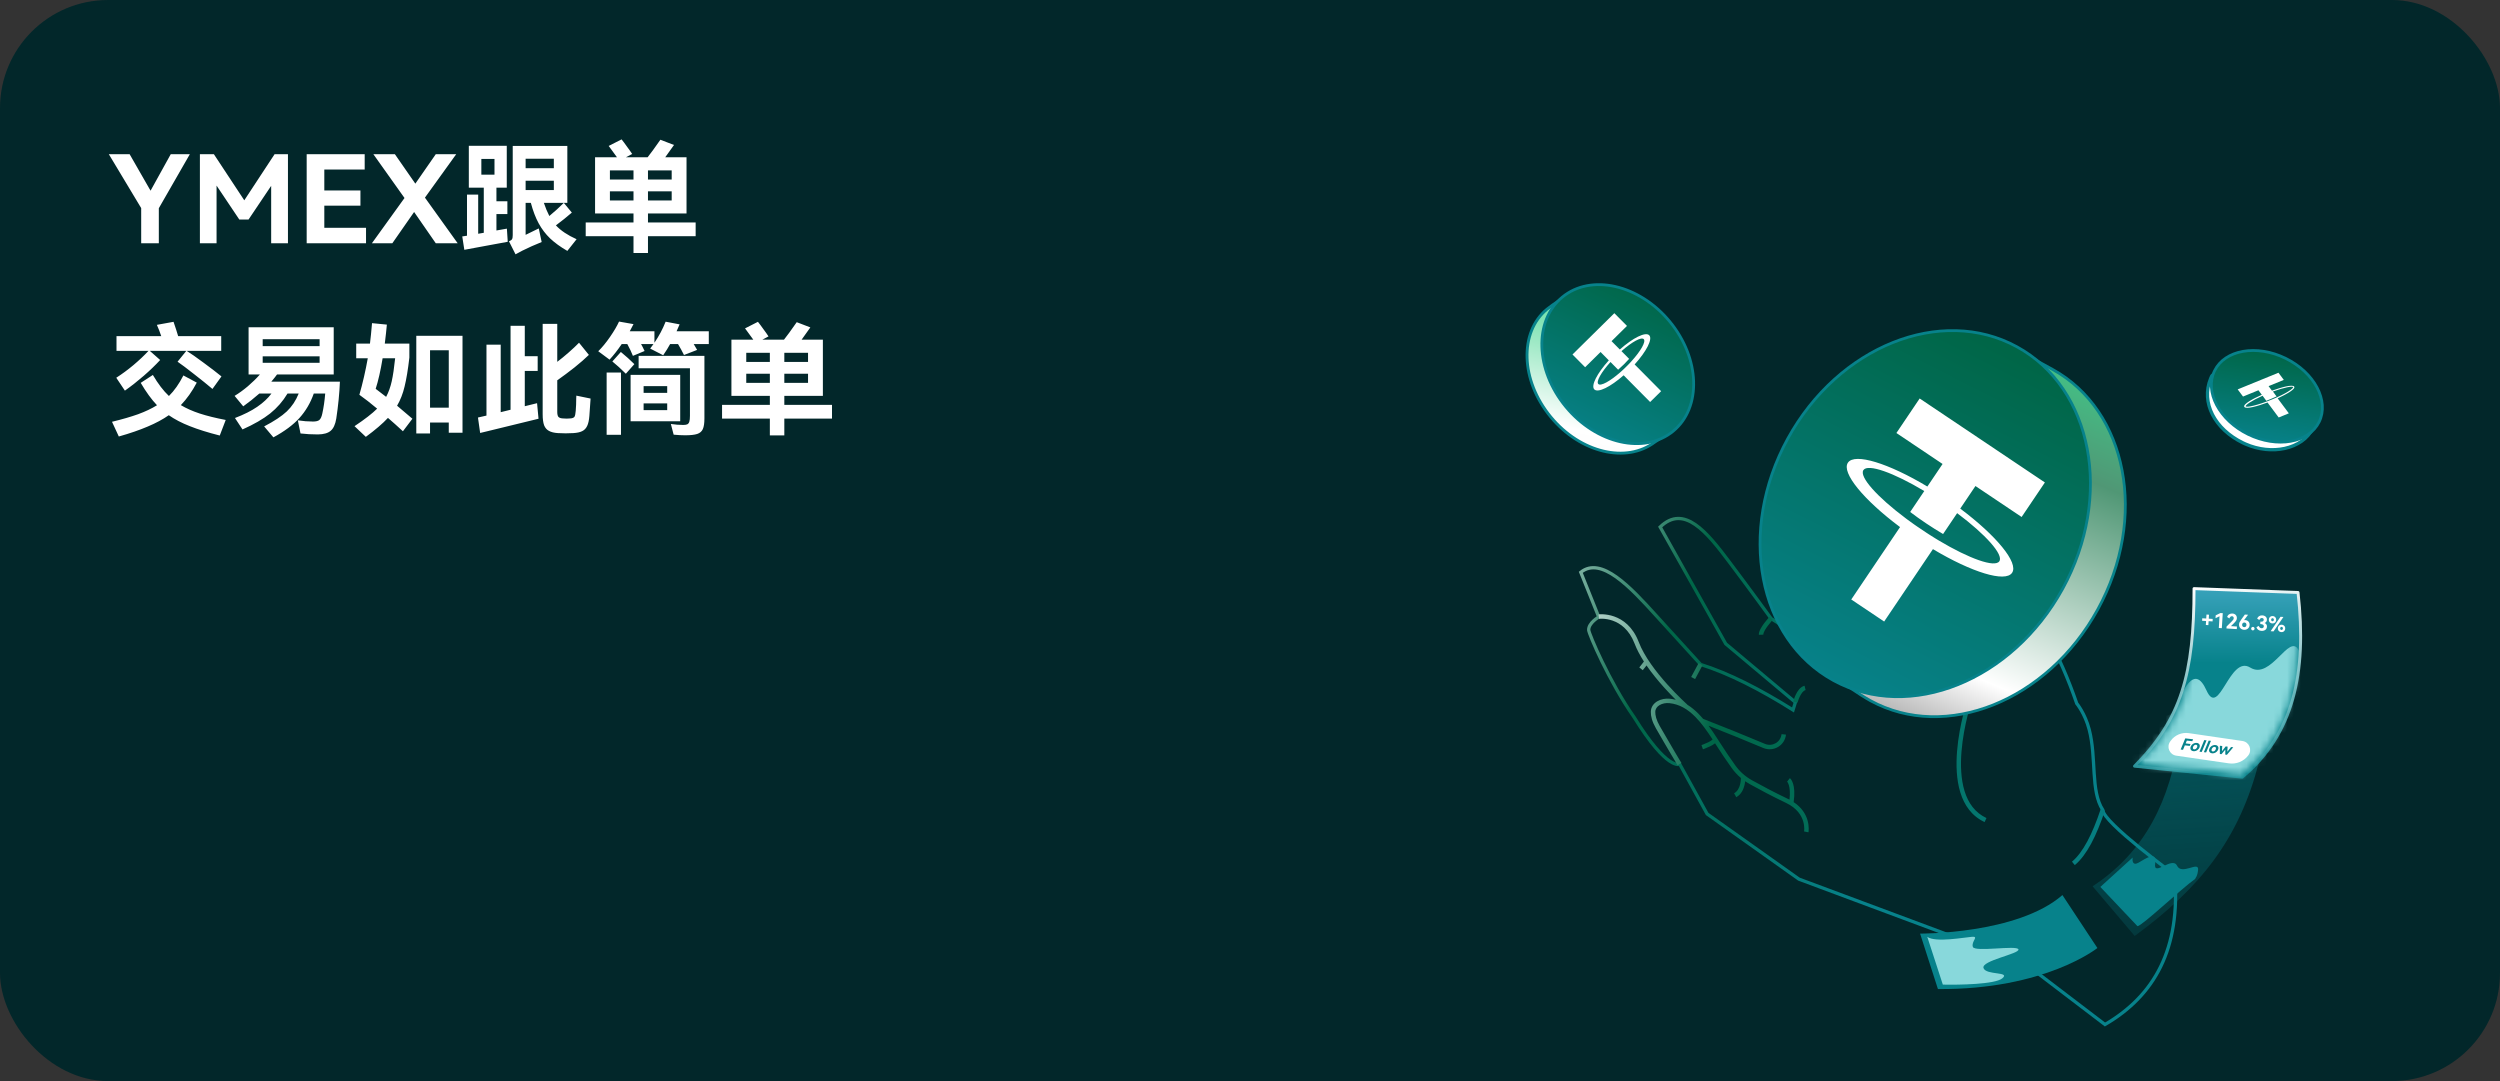 <svg width="370" height="160" viewBox="0 0 370 160" fill="none" xmlns="http://www.w3.org/2000/svg">
<rect x="0" y="0" width="370" height="160" fill="#333333" stroke="none"/>
<rect width="370" height="160" rx="16" fill="#02272A"/>
<path d="M22.282 28.224L25.27 22.824H28.096L23.506 30.816V36H20.896V30.798L16.108 22.824H19.186L22.282 28.224ZM40.637 22.824H42.617V36H40.133V27.504L36.785 32.49H35.417L32.051 27.468V36H29.585V22.824H31.655L36.155 29.646L40.637 22.824ZM53.344 30.438H47.998V33.714H54.172V36H45.388V22.824H53.974V25.092H47.998V28.188H53.344V30.438ZM67.517 22.824L62.891 29.25L67.733 36H64.493L61.289 31.374L58.067 36H55.043L59.867 29.304L55.259 22.824H58.445L61.469 27.18L64.493 22.824H67.517ZM73.472 34.11L75.02 33.84L75.146 35.784L71.924 36.378C70.928 36.57 69.86 36.768 68.72 36.972L68.414 34.992L69.116 34.884V28.8H70.772V34.596C71.108 34.524 71.384 34.476 71.6 34.452V27.774H69.386V21.582H75.002V27.774H73.472V29.79H75.092V31.68H73.472V34.11ZM82.274 33.354C82.982 34.122 84.002 34.806 85.334 35.406L83.966 37.134C82.946 36.546 82.094 35.928 81.41 35.28C80.738 34.632 80.174 33.888 79.718 33.048C79.262 32.208 78.878 31.2 78.566 30.024H77.792V34.758L79.736 33.804L80.168 35.82C79.148 36.228 78.194 36.654 77.306 37.098C76.91 37.302 76.574 37.482 76.298 37.638L75.326 35.712C75.566 35.616 75.716 35.514 75.776 35.406C75.848 35.298 75.884 35.094 75.884 34.794V21.6H83.966V30.024H80.492C80.732 30.744 81.002 31.392 81.302 31.968C82.07 31.332 82.784 30.684 83.444 30.024L84.632 31.464C83.9 32.1 83.114 32.73 82.274 33.354ZM81.968 24.894V23.49H77.792V24.894H81.968ZM73.184 23.526H71.24V25.848H73.184V23.526ZM81.968 26.748H77.792V28.134H81.968V26.748ZM102.956 32.922V34.956H95.9V37.44H93.758V34.956H86.684V32.922H93.758V31.59H88.07V23.274H91.31L90.338 21.942L90.086 21.6L91.994 20.628C92.21 20.892 92.474 21.246 92.786 21.69C93.11 22.122 93.368 22.488 93.56 22.788L92.642 23.274H95.846C96.254 22.77 96.884 21.906 97.736 20.682L99.752 21.456C99.428 21.924 98.996 22.53 98.456 23.274H101.606V31.59H95.9V32.922H102.956ZM93.758 26.568V25.218H90.266V26.568H93.758ZM95.9 26.568H99.41V25.218H95.9V26.568ZM90.266 28.314V29.664H93.758V28.314H90.266ZM95.9 28.314V29.664H99.41V28.314H95.9ZM17.206 55.908C18.082 55.344 18.928 54.72 19.744 54.036C20.572 53.34 21.316 52.638 21.976 51.93H17.242V49.752H23.866C23.674 49.176 23.458 48.618 23.218 48.078L25.684 47.628C25.972 48.468 26.2 49.176 26.368 49.752H32.74V51.93H27.628C28.228 52.302 29.068 52.89 30.148 53.694C31.228 54.486 32.104 55.158 32.776 55.71L31.444 57.564C30.724 56.952 29.824 56.226 28.744 55.386C27.664 54.534 26.842 53.916 26.278 53.532L27.574 51.93H22.174L23.704 53.28C22.996 54.048 22.186 54.828 21.274 55.62C20.362 56.412 19.432 57.144 18.484 57.816L17.206 55.908ZM32.524 64.458C30.772 64.014 29.296 63.552 28.096 63.072C26.896 62.604 25.858 62.064 24.982 61.452C24.106 62.064 23.068 62.622 21.868 63.126C20.668 63.642 19.24 64.134 17.584 64.602L16.576 62.424C18.064 62.064 19.348 61.692 20.428 61.308C21.508 60.912 22.444 60.468 23.236 59.976C22.444 59.148 21.64 58.044 20.824 56.664L22.624 55.494C23.392 56.802 24.184 57.84 25 58.608C25.792 57.828 26.506 56.814 27.142 55.566L29.122 56.628C28.438 57.924 27.652 59.034 26.764 59.958C27.568 60.438 28.498 60.852 29.554 61.2C30.622 61.548 31.906 61.866 33.406 62.154L32.524 64.458ZM50.308 56.484C50.236 58.224 50.056 60.048 49.768 61.956C49.624 62.82 49.348 63.42 48.94 63.756C48.544 64.104 47.914 64.284 47.05 64.296C46.138 64.296 45.28 64.248 44.476 64.152L44.08 62.208C44.86 62.328 45.604 62.388 46.312 62.388C46.768 62.388 47.086 62.31 47.266 62.154C47.458 61.986 47.602 61.674 47.698 61.218C47.902 60.294 48.046 59.304 48.13 58.248H46.438C45.946 59.64 45.238 60.846 44.314 61.866C43.39 62.886 42.106 63.84 40.462 64.728L39.094 63.108C40.57 62.34 41.686 61.602 42.442 60.894C43.198 60.174 43.786 59.292 44.206 58.248H42.55C41.866 59.388 41.008 60.372 39.976 61.2C38.944 62.016 37.582 62.802 35.89 63.558L34.774 61.866C36.094 61.362 37.192 60.81 38.068 60.21C38.944 59.61 39.646 58.956 40.174 58.248H38.374C37.582 58.944 36.79 59.574 35.998 60.138L34.72 58.59C35.356 58.206 36.01 57.732 36.682 57.168C37.354 56.592 37.948 56.01 38.464 55.422H36.79V48.438H49.39V55.422H41.002C40.822 55.674 40.54 56.028 40.156 56.484H50.308ZM47.302 51.228V50.202H38.878V51.228H47.302ZM38.878 52.74V53.694H47.302V52.74H38.878ZM60.586 52.92C60.382 54.696 60.148 56.118 59.884 57.186C59.632 58.254 59.26 59.208 58.768 60.048L61.036 61.974L59.632 63.828C58.84 63.096 58.102 62.436 57.418 61.848C56.638 62.688 55.546 63.624 54.142 64.656L52.468 63.072C53.98 62.064 55.096 61.2 55.816 60.48C54.892 59.7 54.016 59.016 53.188 58.428C53.68 56.712 54.094 54.912 54.43 53.028H52.72V50.85H54.754C54.85 50.106 54.952 49.098 55.06 47.826L57.256 48.042C57.184 48.846 57.082 49.782 56.95 50.85H60.586V52.92ZM61.612 64.152V49.698H68.452V64.044H66.418V62.532H63.646V64.152H61.612ZM63.646 51.84V60.336H66.418V51.84H63.646ZM55.6 57.546C56.164 57.966 56.68 58.362 57.148 58.734C57.508 58.062 57.784 57.294 57.976 56.43C58.168 55.566 58.336 54.432 58.48 53.028H56.626C56.326 54.852 55.984 56.358 55.6 57.546ZM87.406 58.986C87.394 59.226 87.334 60.084 87.226 61.56C87.178 62.196 87.07 62.688 86.902 63.036C86.734 63.396 86.488 63.654 86.164 63.81C85.852 63.966 85.42 64.062 84.868 64.098C84.364 64.122 83.98 64.134 83.716 64.134C83.452 64.134 83.068 64.122 82.564 64.098C82.012 64.062 81.574 63.954 81.25 63.774C80.926 63.606 80.686 63.33 80.53 62.946C80.386 62.55 80.314 62.004 80.314 61.308V47.934H82.474V53.55C83.014 53.142 83.578 52.68 84.166 52.164C84.766 51.636 85.276 51.156 85.696 50.724L87.154 52.524C86.59 53.076 85.882 53.694 85.03 54.378C84.178 55.05 83.326 55.686 82.474 56.286V60.948C82.474 61.296 82.528 61.542 82.636 61.686C82.756 61.818 82.942 61.896 83.194 61.92C83.482 61.944 83.704 61.956 83.86 61.956C84.004 61.956 84.22 61.944 84.508 61.92C84.772 61.884 84.946 61.8 85.03 61.668C85.114 61.524 85.174 61.23 85.21 60.786C85.258 60.186 85.282 59.568 85.282 58.932C85.294 58.848 85.3 58.722 85.3 58.554L87.406 58.986ZM77.668 60.12L79.054 59.778L79.486 59.67L79.702 61.974C78.19 62.334 75.658 62.952 72.106 63.828L71.062 64.08L70.738 61.794L71.998 61.506V51.012H74.104V61.002L75.562 60.642V48.222H77.668V52.722H79.576V54.9H77.668V60.12ZM104.902 49.032V50.922H102.67C102.79 51.114 102.958 51.402 103.174 51.786L101.23 52.542C100.966 52.002 100.672 51.462 100.348 50.922H99.178C98.914 51.414 98.572 51.966 98.152 52.578L96.226 51.588L96.712 50.922H94.876C95.02 51.162 95.194 51.504 95.398 51.948L93.67 52.668C93.466 52.14 93.19 51.558 92.842 50.922H92.014C91.414 51.81 90.814 52.578 90.214 53.226L88.54 51.984C89.116 51.42 89.698 50.712 90.286 49.86C90.874 49.008 91.318 48.252 91.618 47.592L93.76 47.97C93.652 48.198 93.466 48.552 93.202 49.032H96.856V50.724C97.54 49.716 98.092 48.678 98.512 47.61L100.582 48.006C100.39 48.462 100.24 48.804 100.132 49.032H104.902ZM91.888 52.092C92.62 52.692 93.286 53.292 93.886 53.892L92.626 55.314C91.906 54.594 91.24 53.988 90.628 53.496L91.888 52.092ZM94.516 54.504V52.668H104.254V61.92C104.254 62.628 104.176 63.156 104.02 63.504C103.864 63.852 103.588 64.092 103.192 64.224C102.796 64.356 102.202 64.422 101.41 64.422C100.906 64.422 100.336 64.392 99.7 64.332L99.286 62.748C99.934 62.844 100.54 62.892 101.104 62.892C101.38 62.892 101.584 62.862 101.716 62.802C101.86 62.73 101.962 62.598 102.022 62.406C102.082 62.214 102.112 61.926 102.112 61.542V54.504H94.516ZM91.906 64.35H89.782V55.134H91.906V64.35ZM93.328 55.476H100.672V62.352H93.328V55.476ZM98.746 58.14V57.15H95.254V58.14H98.746ZM95.254 59.706V60.696H98.746V59.706H95.254ZM123.136 59.922V61.956H116.08V64.44H113.938V61.956H106.864V59.922H113.938V58.59H108.25V50.274H111.49L110.518 48.942L110.266 48.6L112.174 47.628C112.39 47.892 112.654 48.246 112.966 48.69C113.29 49.122 113.548 49.488 113.74 49.788L112.822 50.274H116.026C116.434 49.77 117.064 48.906 117.916 47.682L119.932 48.456C119.608 48.924 119.176 49.53 118.636 50.274H121.786V58.59H116.08V59.922H123.136ZM113.938 53.568V52.218H110.446V53.568H113.938ZM116.08 53.568H119.59V52.218H116.08V53.568ZM110.446 55.314V56.664H113.938V55.314H110.446ZM116.08 55.314V56.664H119.59V55.314H116.08Z" fill="white"/>
<path d="M229.507 61.702L229.507 61.702C225.017 56.26 224.845 49.152 228.954 45.759L228.954 45.759C229.344 45.434 230.077 44.929 230.72 44.5C231.04 44.287 231.336 44.095 231.551 43.956C231.658 43.886 231.746 43.83 231.806 43.791C231.817 43.784 231.826 43.778 231.835 43.773C231.843 43.774 231.852 43.775 231.861 43.776C231.929 43.786 232.029 43.801 232.158 43.821C232.416 43.863 232.79 43.926 233.249 44.017C234.169 44.198 235.434 44.485 236.812 44.91C239.58 45.762 242.764 47.157 244.567 49.325C245.471 50.424 246.074 51.896 246.465 53.501C246.856 55.104 247.033 56.826 247.094 58.413C247.155 59.999 247.1 61.445 247.029 62.494C246.994 63.019 246.955 63.444 246.925 63.738C246.91 63.885 246.897 63.999 246.888 64.076C246.887 64.083 246.886 64.091 246.886 64.098L246.881 64.101L246.657 64.251C246.47 64.376 246.221 64.543 245.97 64.711C245.474 65.044 244.953 65.394 244.911 65.427L244.91 65.427C240.758 68.61 233.918 67.054 229.507 61.702Z" fill="url(#paint0_linear_6165_722)" stroke="#07828B" stroke-width="0.424"/>
<path d="M247.624 63.819C251.869 60.33 251.64 53.058 247.113 47.576C242.586 42.094 235.475 40.477 231.231 43.966C226.986 47.454 227.215 54.726 231.742 60.209C236.269 65.691 243.38 67.307 247.624 63.819Z" fill="url(#paint1_linear_6165_722)" stroke="#07828B" stroke-width="0.414" stroke-miterlimit="10" stroke-linejoin="round"/>
<path d="M234.598 54.351L232.728 52.465L238.923 46.351L240.793 48.236L238.509 50.491L239.731 51.723C241.69 49.994 243.541 49.071 244.083 49.618C244.626 50.165 243.68 52.001 241.927 53.938L245.848 57.892L244.221 59.498L240.299 55.543C238.345 57.263 236.503 58.18 235.962 57.635C235.421 57.089 236.36 55.261 238.104 53.33L236.882 52.097L234.598 54.351ZM236.55 56.833C236.907 57.193 238.288 56.428 239.831 55.071L239.93 54.983L239.941 54.972L240.033 54.889L240.043 54.88C240.111 54.818 240.18 54.754 240.249 54.69L240.254 54.685L240.346 54.598L240.372 54.573L240.445 54.504L240.897 54.058L240.966 53.987L240.991 53.962L241.073 53.877L241.082 53.868C241.179 53.766 241.274 53.665 241.367 53.565L241.368 53.564L241.459 53.463C242.845 51.932 243.632 50.555 243.273 50.194C242.915 49.832 241.527 50.604 239.977 51.968L241.112 53.112C240.873 53.38 240.611 53.657 240.33 53.934C240.045 54.216 239.759 54.479 239.483 54.718L238.353 53.578C236.975 55.104 236.193 56.473 236.55 56.833Z" fill="white"/>
<path d="M331.784 53.169C333.352 53.087 335.155 53.484 336.976 54.317L337.34 54.489C341.034 56.297 343.267 59.355 342.771 62.148C342.646 62.5 342.538 62.821 342.413 63.121L342.278 63.421C341.54 64.922 340.013 65.964 338.125 66.372C336.357 66.754 334.288 66.576 332.309 65.706L331.914 65.522C327.827 63.522 325.687 59.64 327.18 56.001L327.335 55.65C327.361 55.596 327.381 55.577 327.393 55.568C327.413 55.552 327.426 55.548 327.489 55.514C327.547 55.482 327.621 55.436 327.693 55.352C327.756 55.279 327.808 55.187 327.854 55.069C328.743 53.876 330.126 53.256 331.784 53.169Z" fill="white" stroke="#07828B" stroke-width="0.488"/>
<path d="M332.73 64.28C328.456 62.188 326.23 57.974 327.758 54.867C329.285 51.761 333.988 50.938 338.262 53.03C342.535 55.122 344.762 59.336 343.234 62.443C341.707 65.549 337.004 66.372 332.73 64.28Z" fill="url(#paint2_linear_6165_722)" stroke="#07828B" stroke-width="0.414" stroke-miterlimit="10" stroke-linejoin="round"/>
<path d="M339.542 57.214C339.28 56.858 337.66 57.32 336.25 57.818L335.749 57.148L338.004 56.225L337.212 55.164L331.176 57.63L331.968 58.69L334.248 57.758L334.748 58.427C333.388 59.035 331.889 59.855 332.166 60.228C332.443 60.602 334.174 60.096 335.594 59.572L337.247 61.788L338.748 61.173L337.095 58.956C338.416 58.34 339.798 57.571 339.536 57.215L339.542 57.214ZM336.194 59.145C334.05 60.019 332.498 60.321 332.37 60.149C332.251 59.989 333.174 59.331 334.86 58.569L335.413 59.316L336.112 59.033C336.39 58.921 336.667 58.803 336.931 58.673L336.392 57.944C338.08 57.334 339.269 57.128 339.382 57.282C339.485 57.469 338.313 58.281 336.201 59.145L336.194 59.145Z" fill="white"/>
<path d="M248.597 113.09L252.658 120.465L266.246 130.113L299.643 142.56L311.536 151.625C318.811 147.398 322.785 140.432 321.85 129.472C321.85 129.472 311.273 121.718 311.214 119.882C309.374 117.025 310.309 112.215 309.198 107.96C308.585 105.599 307.357 104.112 307.357 104.112C304.845 96.825 301.484 90.529 296.722 85.719C296.722 85.719 289.884 82.221 292.134 89.683C292.134 89.683 294.793 90.82 294.355 95.775C294.209 97.553 294.15 101.051 293.215 102.305C292.572 103.15 291.754 103.558 290.995 103.762C289.767 104.054 284.333 103.791 281.44 102.625C275.917 100.381 268.905 95.775 262.126 91.549C262.126 91.549 258.999 87.235 255.902 83.125C252.6 78.723 249.24 74.584 245.704 77.995L255.405 95.28L265.72 103.937L265.369 105.074C260.489 102.013 255.873 99.652 251.694 98.341C251.694 98.341 248.568 94.901 245.062 91.053C241.263 86.856 236.968 82.279 233.958 84.699L236.617 91.316C236.617 91.316 235.098 92.19 235.127 93.239C235.156 93.822 238.136 100.847 241.847 106.152C246.815 114.168 248.597 113.09 248.597 113.09Z" stroke="url(#paint3_linear_6165_722)" stroke-width="0.488"/>
<path fill-rule="evenodd" clip-rule="evenodd" d="M236.617 91.258C236.661 91.584 236.66 91.584 236.66 91.584L236.666 91.584C236.671 91.583 236.68 91.582 236.692 91.581C236.717 91.578 236.755 91.575 236.806 91.573C236.906 91.567 237.054 91.564 237.239 91.573C237.608 91.592 238.118 91.659 238.677 91.856C239.783 92.246 241.109 93.148 241.919 95.252C242.252 96.131 242.735 97.029 243.298 97.904C243.282 97.926 243.265 97.95 243.245 97.977C243.166 98.084 243.071 98.208 242.977 98.327C242.883 98.446 242.793 98.557 242.726 98.639C242.693 98.68 242.665 98.714 242.646 98.737L242.624 98.764L242.618 98.77L242.617 98.772L242.616 98.773L242.87 98.983C243.124 99.192 243.124 99.192 243.124 99.192L243.125 99.192L243.125 99.192L243.127 99.19L243.133 99.182L243.156 99.155C243.175 99.131 243.203 99.096 243.238 99.055C243.306 98.971 243.398 98.856 243.495 98.734C243.558 98.654 243.624 98.57 243.686 98.488C244.485 99.65 245.397 100.754 246.244 101.698C246.897 102.426 247.516 103.065 248.023 103.568C247.734 103.493 247.435 103.44 247.125 103.409C246.492 103.348 245.814 103.474 245.282 103.788C244.742 104.106 244.335 104.632 244.323 105.346C244.312 105.986 244.505 106.787 245.067 107.773C245.857 109.16 246.662 110.532 247.268 111.556C247.572 112.069 247.826 112.495 248.004 112.792C248.093 112.941 248.164 113.058 248.212 113.138L248.266 113.229L248.28 113.252L248.284 113.258L248.285 113.26L248.285 113.26C248.285 113.26 248.285 113.26 248.568 113.091C248.85 112.921 248.85 112.921 248.85 112.921V112.921L248.85 112.92L248.849 112.919L248.845 112.913L248.831 112.89L248.777 112.799C248.729 112.72 248.659 112.604 248.57 112.455C248.392 112.158 248.139 111.733 247.836 111.222C247.23 110.199 246.428 108.83 245.64 107.448C245.121 106.538 244.974 105.852 244.982 105.358C244.99 104.921 245.229 104.584 245.618 104.354C246.014 104.12 246.547 104.014 247.061 104.064C248.566 104.211 249.805 104.983 250.902 106.089C251.851 107.044 252.677 108.232 253.464 109.445C253.444 109.465 253.418 109.49 253.384 109.517C253.243 109.633 253.028 109.756 252.788 109.873C252.553 109.988 252.31 110.088 252.126 110.16C252.034 110.196 251.957 110.224 251.904 110.244C251.893 110.248 251.883 110.251 251.874 110.254C251.861 110.259 251.85 110.263 251.842 110.266L251.826 110.271L251.822 110.272L251.822 110.273C251.822 110.273 251.822 110.273 251.929 110.584C252.035 110.895 252.035 110.895 252.035 110.895H252.036L252.037 110.894L252.043 110.893L252.061 110.886C252.077 110.881 252.1 110.872 252.129 110.862C252.186 110.841 252.268 110.811 252.366 110.773C252.56 110.697 252.82 110.59 253.078 110.464C253.331 110.34 253.6 110.191 253.801 110.027L253.81 110.02C253.814 110.017 253.817 110.014 253.821 110.011C253.822 110.009 253.824 110.008 253.825 110.007L253.841 110.031C254.697 111.388 255.607 112.704 256.283 113.653C256.676 114.205 257.135 114.703 257.648 115.137C257.648 115.149 257.648 115.165 257.648 115.184C257.648 115.232 257.647 115.302 257.642 115.389C257.631 115.564 257.605 115.803 257.543 116.06C257.416 116.584 257.157 117.125 256.647 117.409L256.969 117.983C257.715 117.568 258.04 116.811 258.184 116.213C258.236 115.999 258.266 115.796 258.284 115.625C258.509 115.781 258.742 115.926 258.983 116.059C260.323 116.802 262.355 117.895 264.35 118.838C265.957 119.612 266.605 120.681 266.865 121.537C266.996 121.97 267.03 122.357 267.031 122.633C267.031 122.771 267.023 122.881 267.016 122.955C267.012 122.992 267.008 123.019 267.006 123.037C267.005 123.045 267.003 123.051 267.003 123.055L267.003 123.057C267.003 123.057 267.003 123.057 267.327 123.118C267.651 123.179 267.651 123.179 267.651 123.178V123.178L267.651 123.177L267.652 123.173L267.653 123.164C267.655 123.156 267.656 123.145 267.658 123.132C267.662 123.106 267.667 123.068 267.672 123.022C267.681 122.928 267.691 122.795 267.69 122.631C267.689 122.305 267.65 121.853 267.496 121.347C267.239 120.497 266.666 119.514 265.461 118.713C265.646 117.408 265.548 116.554 265.381 116.008C265.293 115.721 265.187 115.52 265.094 115.385C265.049 115.318 265.006 115.268 264.973 115.232C264.956 115.214 264.941 115.2 264.929 115.189C264.923 115.183 264.918 115.178 264.913 115.175L264.91 115.172L264.907 115.169L264.904 115.167L264.903 115.166L264.902 115.165C264.902 115.165 264.901 115.165 264.697 115.423C264.492 115.68 264.492 115.68 264.491 115.68L264.491 115.68L264.49 115.679L264.488 115.677L264.485 115.675C264.484 115.674 264.483 115.673 264.483 115.673C264.483 115.673 264.486 115.676 264.492 115.682C264.503 115.693 264.523 115.717 264.55 115.756C264.603 115.834 264.681 115.974 264.75 116.2C264.872 116.6 264.968 117.273 264.844 118.349C264.776 118.314 264.706 118.279 264.636 118.245L264.634 118.244C262.657 117.309 260.638 116.224 259.303 115.484C258.319 114.939 257.472 114.186 256.821 113.272C256.149 112.328 255.246 111.023 254.398 109.68L254.397 109.678C254.316 109.551 254.234 109.423 254.151 109.294C254.149 109.287 254.148 109.279 254.145 109.272L254.138 109.274C253.736 108.65 253.317 108.018 252.873 107.413C255.613 108.491 258.311 109.583 260.957 110.699C262.457 111.332 264.156 110.345 264.324 108.723L263.668 108.655C263.546 109.832 262.311 110.556 261.214 110.093C258.226 108.833 255.174 107.604 252.071 106.392C251.845 106.125 251.612 105.869 251.371 105.626C250.861 105.112 250.311 104.655 249.709 104.289L249.722 104.275L249.721 104.274L249.718 104.272L249.707 104.262C249.697 104.253 249.681 104.239 249.661 104.22C249.62 104.183 249.56 104.128 249.482 104.057C249.327 103.913 249.104 103.704 248.83 103.438C248.282 102.905 247.534 102.15 246.735 101.259C245.129 99.468 243.345 97.159 242.535 95.019L242.535 95.017C241.65 92.719 240.171 91.684 238.896 91.236C238.264 91.013 237.689 90.937 237.271 90.916C237.062 90.906 236.891 90.909 236.771 90.915C236.711 90.919 236.663 90.923 236.63 90.926C236.613 90.927 236.6 90.929 236.59 90.93L236.579 90.931L236.575 90.932L236.574 90.932H236.573C236.573 90.932 236.573 90.932 236.617 91.258ZM261.886 91.295C261.886 91.295 261.886 91.294 262.126 91.52C262.365 91.746 262.365 91.746 262.365 91.746L262.364 91.747L262.362 91.75L262.35 91.763C262.34 91.774 262.324 91.791 262.304 91.812C262.264 91.856 262.206 91.92 262.138 91.999C261.999 92.159 261.815 92.378 261.634 92.621C261.451 92.865 261.275 93.126 261.148 93.37C261.016 93.624 260.961 93.813 260.965 93.928L260.306 93.952C260.295 93.658 260.419 93.342 260.563 93.066C260.713 92.778 260.912 92.486 261.105 92.227C261.3 91.967 261.494 91.735 261.64 91.568C261.713 91.484 261.774 91.416 261.817 91.37C261.838 91.346 261.855 91.328 261.867 91.315L261.881 91.3L261.884 91.296L261.885 91.295L261.886 91.295ZM265.719 103.909C266.039 103.989 266.039 103.989 266.039 103.989L266.039 103.988L266.04 103.985L266.043 103.972C266.047 103.96 266.052 103.942 266.058 103.918C266.072 103.87 266.093 103.801 266.121 103.716C266.177 103.547 266.26 103.32 266.371 103.088C266.483 102.855 266.617 102.628 266.77 102.451C266.925 102.272 267.08 102.166 267.229 102.13L267.073 101.49C266.74 101.571 266.475 101.785 266.271 102.021C266.065 102.259 265.902 102.542 265.776 102.805C265.65 103.069 265.556 103.323 265.494 103.511C265.463 103.605 265.44 103.683 265.424 103.738C265.416 103.766 265.41 103.788 265.406 103.803L265.404 103.812L265.401 103.821L265.4 103.826L265.4 103.828L265.399 103.828V103.829C265.399 103.829 265.399 103.829 265.719 103.909ZM251.985 98.438L250.875 100.508L250.293 100.198L251.403 98.128L251.985 98.438ZM291.209 103.483C291.209 103.482 291.209 103.482 291.521 103.588C291.833 103.694 291.833 103.694 291.833 103.694V103.694L291.832 103.696L291.83 103.703L291.825 103.717L291.82 103.733C291.811 103.759 291.798 103.799 291.782 103.851C291.748 103.955 291.699 104.11 291.64 104.308C291.521 104.704 291.359 105.274 291.187 105.97C290.843 107.362 290.46 109.249 290.301 111.237C290.142 113.228 290.21 115.299 290.751 117.068C291.291 118.831 292.293 120.275 293.998 121.071L293.719 121.667C291.801 120.772 290.699 119.149 290.121 117.26C289.545 115.379 289.481 113.216 289.644 111.184C289.806 109.15 290.197 107.225 290.547 105.812C290.722 105.105 290.887 104.524 291.008 104.119C291.069 103.917 291.119 103.758 291.154 103.65C291.171 103.596 291.185 103.554 291.194 103.526C291.199 103.512 291.202 103.501 291.205 103.494L291.208 103.485L291.208 103.483L291.209 103.483ZM307.071 128.035C308.844 126.571 310.299 123.662 311.527 119.956L310.901 119.75C309.675 123.448 308.267 126.194 306.65 127.528L307.071 128.035Z" fill="url(#paint4_linear_6165_722)"/>
<path d="M297.019 51.109C297.084 51.089 297.135 51.074 297.174 51.063L297.304 51.134L297.861 51.438C298.33 51.695 298.976 52.048 299.685 52.435C301.101 53.209 302.764 54.119 303.753 54.66C314.869 60.754 317.917 76.636 310.464 90.208C303.011 103.779 287.95 109.773 276.835 103.707C275.911 103.199 274.652 102.371 273.619 101.666C273.103 101.315 272.646 100.995 272.317 100.763C272.153 100.647 272.021 100.553 271.93 100.488C271.893 100.462 271.863 100.441 271.84 100.425L271.84 100.423C271.825 100.383 271.803 100.324 271.775 100.245C271.719 100.089 271.637 99.857 271.534 99.558C271.329 98.96 271.043 98.093 270.72 97.016C270.072 94.862 269.274 91.873 268.67 88.531C267.46 81.832 267.043 73.772 270.124 68.16C273.18 62.597 279.941 58.315 285.978 55.419C288.99 53.973 291.81 52.878 293.878 52.144C294.911 51.777 295.756 51.501 296.343 51.316C296.636 51.224 296.864 51.155 297.019 51.109Z" fill="url(#paint5_linear_6165_722)" stroke="#07828B" stroke-width="0.414"/>
<path d="M305.279 87.131C312.766 73.487 309.727 57.453 298.492 51.318C287.257 45.182 272.08 51.268 264.593 64.912C257.106 78.555 260.145 94.589 271.38 100.725C282.615 106.86 297.792 100.774 305.279 87.131Z" fill="url(#paint6_linear_6165_722)" stroke="#07828B" stroke-width="0.414" stroke-miterlimit="10" stroke-linejoin="round"/>
<path d="M299.2 76.515L302.643 71.404L284.11 58.975L280.667 64.085L287.5 68.668L285.25 72.007C279.506 68.563 274.491 66.994 273.491 68.477C272.492 69.961 275.842 74.002 281.206 78.008L273.987 88.724L278.855 91.988L286.075 81.271C291.801 84.695 296.793 86.252 297.79 84.773C298.786 83.295 295.456 79.27 290.116 75.273L292.367 71.932L299.2 76.515ZM295.901 83.069C295.244 84.044 291.458 82.693 286.938 79.991L286.647 79.816L286.615 79.795L286.343 79.628L286.314 79.609C286.113 79.485 285.909 79.357 285.704 79.227L285.691 79.219L285.416 79.043L285.34 78.992L285.124 78.852L283.771 77.945L283.562 77.8L283.489 77.751L283.24 77.576L283.213 77.557C282.918 77.349 282.63 77.141 282.349 76.933L282.345 76.931L282.066 76.723C277.827 73.556 275.125 70.552 275.786 69.571C276.446 68.591 280.253 69.956 284.794 72.673L282.706 75.773C283.437 76.329 284.231 76.897 285.072 77.46C285.926 78.033 286.77 78.562 287.576 79.035L289.656 75.947C293.875 79.105 296.558 82.093 295.901 83.069Z" fill="white"/>
<path d="M284.173 138.173C284.173 138.173 298.567 138.279 305.239 132.469L310.414 140.306C310.414 140.306 302.675 146.506 286.813 146.381L284.173 138.173Z" fill="#07828B"/>
<path d="M287.538 145.722L285.237 138.649C286.432 139.546 290.829 138.716 291.881 138.643C292.933 138.571 291.702 139.334 291.985 140.143C292.267 140.952 298.532 139.843 298.729 140.508C298.926 141.172 293.182 142.17 293.56 143.274C293.938 144.378 297.67 143.744 296.309 144.817C295.221 145.676 290.008 145.778 287.538 145.722Z" fill="#88D8DB"/>
<path d="M309.703 131.172C317.469 126.077 321.201 118.489 322.591 108.684L334.332 112.748C331.454 124.052 325.733 131.356 315.933 138.522L309.709 131.171L309.703 131.172Z" fill="url(#paint7_linear_6165_722)"/>
<path d="M316.496 127.678C315.625 128.171 315.56 127.375 315.636 126.916L310.85 131.267L316.338 137.067C316.918 137.145 322.834 131.52 324.886 130.076C324.915 129.909 325.243 129.714 325.319 128.69C325.414 127.409 322.891 129.57 322.202 128.121C321.512 126.672 318.661 129.826 318.962 127.829C319.263 125.832 317.585 127.062 316.496 127.678Z" fill="#07828B"/>
<path d="M324.718 87.115L340.108 87.687C341.465 99.622 339.405 108.736 331.848 115.024L315.909 113.397C322.842 106.392 324.718 99.723 324.718 87.115Z" fill="url(#paint8_linear_6165_722)" stroke="url(#paint9_linear_6165_722)" stroke-width="0.435" stroke-miterlimit="10" stroke-linejoin="round"/>
<mask id="mask0_6165_722" style="mask-type:alpha" maskUnits="userSpaceOnUse" x="316" y="87" width="24" height="28">
<path d="M323.836 87.953L339.159 88.316C340.986 99.529 338.557 108.528 331.754 114.307L317.087 112.844C323.637 106.226 326.424 98.197 323.836 87.953Z" fill="#D9D9D9" stroke="white" stroke-width="0.435" stroke-miterlimit="10"/>
</mask>
<g mask="url(#mask0_6165_722)">
<path d="M321.736 104.91C320.696 106.908 319.602 105.476 319.185 104.511L313.334 116.333L332.986 118.335C334.176 117.775 339.906 105.035 342.012 99.79C341.863 99.439 341.289 98.226 340.182 96.187C338.798 93.639 336.1 100.709 333.032 98.798C329.964 96.887 328.438 106.35 326.568 102.192C324.698 98.033 323.035 102.413 321.736 104.91Z" fill="#88D8DB"/>
</g>
<path d="M326.559 90.953L326.932 90.976L326.896 91.564L327.482 91.6L327.459 91.97L326.873 91.933L326.836 92.521L326.462 92.498L326.499 91.91L325.91 91.874L325.933 91.504L326.522 91.541L326.559 90.953ZM327.896 91.492L327.922 91.071L328.626 90.728L328.969 90.75L328.83 92.971L328.384 92.943L328.493 91.207L327.896 91.492ZM330.18 92.668L331.07 92.723L331.046 93.108L329.512 93.013L329.53 92.728L330.248 92.018C330.372 91.896 330.458 91.8 330.507 91.73C330.558 91.658 330.586 91.583 330.591 91.504C330.596 91.418 330.577 91.346 330.531 91.291C330.486 91.235 330.422 91.205 330.339 91.2C330.254 91.195 330.177 91.221 330.108 91.28C330.04 91.336 329.985 91.42 329.943 91.531L329.61 91.31C329.673 91.133 329.777 91.002 329.921 90.915C330.064 90.827 330.226 90.788 330.406 90.799C330.548 90.808 330.669 90.845 330.768 90.91C330.87 90.973 330.945 91.057 330.993 91.161C331.044 91.266 331.065 91.383 331.057 91.512C331.049 91.639 331.01 91.756 330.94 91.864C330.873 91.969 330.755 92.105 330.586 92.27L330.18 92.668ZM332.283 91.768C332.421 91.776 332.542 91.814 332.645 91.881C332.749 91.946 332.826 92.034 332.878 92.145C332.931 92.256 332.952 92.38 332.944 92.517C332.935 92.661 332.891 92.787 332.813 92.895C332.737 93.004 332.637 93.086 332.512 93.141C332.388 93.196 332.256 93.22 332.114 93.211C331.968 93.202 331.838 93.162 331.722 93.092C331.607 93.02 331.518 92.924 331.457 92.805C331.395 92.686 331.369 92.55 331.378 92.399C331.385 92.286 331.413 92.179 331.462 92.079C331.511 91.976 331.595 91.843 331.713 91.68L332.24 90.953L332.716 90.983L332.241 91.622C332.203 91.674 332.162 91.727 332.118 91.779C332.167 91.767 332.223 91.764 332.283 91.768ZM332.136 92.817C332.231 92.823 332.31 92.796 332.372 92.737C332.435 92.676 332.469 92.595 332.476 92.494C332.482 92.393 332.458 92.31 332.403 92.243C332.348 92.175 332.274 92.138 332.178 92.132C332.081 92.126 332.001 92.153 331.938 92.215C331.876 92.273 331.841 92.353 331.835 92.454C331.829 92.557 331.853 92.642 331.908 92.708C331.964 92.775 332.04 92.811 332.136 92.817ZM333.406 93.297C333.337 93.293 333.28 93.264 333.234 93.21C333.189 93.157 333.168 93.095 333.173 93.024C333.177 92.953 333.205 92.894 333.257 92.847C333.309 92.799 333.369 92.778 333.438 92.782C333.509 92.787 333.567 92.815 333.612 92.869C333.66 92.923 333.681 92.985 333.677 93.055C333.673 93.126 333.643 93.185 333.59 93.233C333.538 93.28 333.477 93.301 333.406 93.297ZM335.165 92.202C335.285 92.256 335.375 92.331 335.434 92.426C335.494 92.518 335.519 92.632 335.511 92.765C335.502 92.902 335.459 93.018 335.382 93.113C335.308 93.205 335.209 93.274 335.086 93.319C334.965 93.362 334.833 93.38 334.69 93.371C334.505 93.359 334.347 93.306 334.215 93.21C334.085 93.115 333.997 92.983 333.95 92.814L334.312 92.636C334.338 92.743 334.386 92.826 334.458 92.885C334.529 92.942 334.612 92.974 334.705 92.979C334.796 92.985 334.873 92.963 334.937 92.915C335.004 92.866 335.039 92.795 335.045 92.702C335.058 92.499 334.908 92.387 334.597 92.367L334.515 92.362L334.538 91.999L334.656 92.006C334.771 92.013 334.861 91.992 334.925 91.941C334.991 91.888 335.027 91.82 335.032 91.738C335.037 91.661 335.016 91.598 334.968 91.548C334.92 91.499 334.856 91.471 334.775 91.466C334.688 91.461 334.61 91.484 334.542 91.537C334.476 91.587 334.422 91.663 334.381 91.764L334.059 91.553C334.123 91.386 334.223 91.263 334.36 91.182C334.497 91.099 334.656 91.064 334.836 91.075C334.976 91.083 335.096 91.117 335.198 91.176C335.303 91.233 335.381 91.31 335.434 91.407C335.487 91.503 335.509 91.612 335.502 91.733C335.495 91.847 335.463 91.943 335.405 92.022C335.349 92.102 335.269 92.162 335.165 92.202ZM336.874 91.755C336.867 91.864 336.837 91.959 336.783 92.041C336.729 92.121 336.66 92.18 336.574 92.22C336.488 92.259 336.395 92.275 336.296 92.269C336.199 92.263 336.11 92.235 336.03 92.186C335.95 92.136 335.887 92.069 335.842 91.983C335.799 91.895 335.78 91.796 335.787 91.687C335.794 91.578 335.824 91.484 335.878 91.404C335.934 91.324 336.004 91.265 336.09 91.225C336.176 91.184 336.268 91.166 336.365 91.173C336.464 91.179 336.554 91.208 336.634 91.259C336.714 91.309 336.776 91.376 336.819 91.462C336.862 91.548 336.881 91.646 336.874 91.755ZM337.516 91.284L337.947 91.31L336.482 93.445L336.051 93.419L337.516 91.284ZM336.534 91.734C336.538 91.665 336.522 91.609 336.487 91.566C336.451 91.522 336.404 91.497 336.345 91.494C336.288 91.49 336.239 91.508 336.198 91.549C336.157 91.586 336.135 91.64 336.13 91.708C336.126 91.775 336.142 91.831 336.178 91.876C336.214 91.921 336.26 91.945 336.316 91.948C336.375 91.952 336.425 91.933 336.466 91.893C336.507 91.854 336.53 91.8 336.534 91.734ZM338.211 93.039C338.204 93.148 338.174 93.243 338.12 93.325C338.066 93.405 337.997 93.465 337.911 93.504C337.825 93.543 337.733 93.559 337.634 93.553C337.536 93.547 337.448 93.52 337.368 93.47C337.287 93.42 337.224 93.353 337.179 93.267C337.136 93.179 337.118 93.08 337.124 92.971C337.131 92.862 337.161 92.768 337.215 92.688C337.271 92.608 337.342 92.549 337.427 92.51C337.513 92.468 337.605 92.451 337.702 92.457C337.801 92.463 337.891 92.492 337.971 92.543C338.051 92.593 338.113 92.661 338.156 92.746C338.2 92.832 338.218 92.93 338.211 93.039ZM337.871 93.018C337.876 92.949 337.859 92.893 337.821 92.85C337.785 92.806 337.739 92.782 337.682 92.778C337.625 92.774 337.576 92.793 337.535 92.833C337.494 92.871 337.472 92.924 337.467 92.993C337.463 93.059 337.479 93.115 337.515 93.16C337.551 93.205 337.597 93.229 337.654 93.232C337.71 93.236 337.759 93.218 337.8 93.178C337.843 93.138 337.867 93.085 337.871 93.018Z" fill="white"/>
<path d="M331.88 109.667L323.938 108.504C322.902 108.352 321.867 108.792 321.258 109.643L321.186 109.743C320.605 110.555 321.091 111.693 322.08 111.837L329.877 112.976C330.957 113.134 332.039 112.702 332.711 111.843L332.739 111.807C333.37 111.001 332.894 109.816 331.88 109.667Z" fill="white"/>
<path d="M323.418 109.279L324.577 109.412L324.459 109.698L323.652 109.606L323.477 110.028L324.199 110.111L324.081 110.395L323.359 110.312L323.087 110.971L322.734 110.931L323.418 109.279ZM324.23 110.49C324.28 110.368 324.354 110.264 324.451 110.177C324.549 110.091 324.658 110.028 324.778 109.99C324.898 109.95 325.015 109.937 325.13 109.95C325.244 109.963 325.338 110 325.414 110.062C325.493 110.123 325.542 110.204 325.562 110.304C325.583 110.404 325.568 110.515 325.518 110.637C325.468 110.759 325.393 110.863 325.295 110.949C325.198 111.036 325.089 111.098 324.97 111.137C324.852 111.175 324.737 111.188 324.623 111.175C324.508 111.162 324.411 111.125 324.333 111.064C324.255 111.003 324.205 110.922 324.184 110.822C324.164 110.723 324.179 110.611 324.23 110.49ZM324.58 110.53C324.537 110.634 324.53 110.719 324.56 110.787C324.591 110.854 324.649 110.892 324.734 110.902C324.818 110.911 324.9 110.889 324.98 110.835C325.061 110.78 325.123 110.7 325.166 110.597C325.209 110.493 325.215 110.407 325.186 110.339C325.156 110.271 325.099 110.232 325.015 110.222C324.93 110.213 324.847 110.236 324.765 110.291C324.684 110.346 324.622 110.426 324.58 110.53ZM325.859 111.288L325.521 111.249L326.231 109.532L326.569 109.57L325.859 111.288ZM326.509 111.362L326.171 111.323L326.882 109.606L327.22 109.645L326.509 111.362ZM326.991 110.805C327.041 110.683 327.115 110.579 327.212 110.492C327.31 110.406 327.419 110.343 327.538 110.305C327.659 110.265 327.776 110.252 327.891 110.265C328.005 110.278 328.099 110.315 328.176 110.378C328.254 110.439 328.303 110.519 328.323 110.619C328.344 110.719 328.329 110.83 328.279 110.952C328.229 111.074 328.154 111.178 328.056 111.264C327.959 111.351 327.85 111.413 327.731 111.452C327.613 111.49 327.498 111.503 327.384 111.49C327.269 111.477 327.172 111.44 327.094 111.379C327.016 111.318 326.966 111.238 326.945 111.138C326.925 111.038 326.94 110.927 326.991 110.805ZM327.341 110.845C327.298 110.949 327.291 111.035 327.32 111.103C327.352 111.169 327.41 111.207 327.495 111.217C327.579 111.227 327.661 111.204 327.741 111.151C327.822 111.095 327.884 111.016 327.926 110.912C327.969 110.808 327.976 110.722 327.946 110.654C327.917 110.586 327.86 110.547 327.776 110.538C327.691 110.528 327.608 110.551 327.526 110.606C327.445 110.661 327.384 110.741 327.341 110.845ZM329.686 110.5L329.647 111.259L330.197 110.559L330.525 110.596L329.583 111.71L329.342 111.683L329.349 110.939L328.78 111.619L328.537 111.591L328.543 110.37L328.891 110.41L328.851 111.178L329.404 110.468L329.686 110.5Z" fill="#07828B"/>
<defs>
<linearGradient id="paint0_linear_6165_722" x1="255.744" y1="39.061" x2="246.031" y2="82.022" gradientUnits="userSpaceOnUse">
<stop stop-color="#33F39A"/>
<stop offset="0.316" stop-color="#7FE2B3"/>
<stop offset="0.655" stop-color="white"/>
<stop offset="1" stop-color="#EEEEEE"/>
</linearGradient>
<linearGradient id="paint1_linear_6165_722" x1="242.896" y1="42.414" x2="232.07" y2="64.979" gradientUnits="userSpaceOnUse">
<stop stop-color="#006647"/>
<stop offset="1" stop-color="#07828B"/>
</linearGradient>
<linearGradient id="paint2_linear_6165_722" x1="335.805" y1="51.999" x2="333.938" y2="65.895" gradientUnits="userSpaceOnUse">
<stop stop-color="#006647"/>
<stop offset="1" stop-color="#07828B"/>
</linearGradient>
<linearGradient id="paint3_linear_6165_722" x1="218.346" y1="76.649" x2="287.004" y2="107.634" gradientUnits="userSpaceOnUse">
<stop stop-color="white"/>
<stop offset="0.437" stop-color="#006647"/>
<stop offset="1" stop-color="#07828B"/>
</linearGradient>
<linearGradient id="paint4_linear_6165_722" x1="229.549" y1="80.295" x2="324.4" y2="91.776" gradientUnits="userSpaceOnUse">
<stop stop-color="white"/>
<stop offset="0.28" stop-color="#006647"/>
<stop offset="1" stop-color="#07828B"/>
</linearGradient>
<linearGradient id="paint5_linear_6165_722" x1="341.311" y1="50.975" x2="303.17" y2="141.538" gradientUnits="userSpaceOnUse">
<stop stop-color="#33F39A"/>
<stop offset="0.316" stop-color="#509775"/>
<stop offset="0.655" stop-color="white"/>
<stop offset="1"/>
</linearGradient>
<linearGradient id="paint6_linear_6165_722" x1="292.483" y1="49.592" x2="266.683" y2="100.409" gradientUnits="userSpaceOnUse">
<stop stop-color="#006647"/>
<stop offset="1" stop-color="#07828B"/>
</linearGradient>
<linearGradient id="paint7_linear_6165_722" x1="321.107" y1="108.786" x2="323.119" y2="138.028" gradientUnits="userSpaceOnUse">
<stop stop-color="#07828B" stop-opacity="0.5"/>
<stop offset="1" stop-color="#07828B" stop-opacity="0.2"/>
</linearGradient>
<linearGradient id="paint8_linear_6165_722" x1="353.952" y1="69.963" x2="353.646" y2="107.055" gradientUnits="userSpaceOnUse">
<stop stop-color="#07828B"/>
<stop offset="0.265" stop-color="#5AB8DB"/>
<stop offset="0.765" stop-color="#07828B"/>
</linearGradient>
<linearGradient id="paint9_linear_6165_722" x1="330.308" y1="115.263" x2="325.875" y2="86.753" gradientUnits="userSpaceOnUse">
<stop stop-color="#07828B"/>
<stop offset="1" stop-color="white"/>
</linearGradient>
</defs>
</svg>

